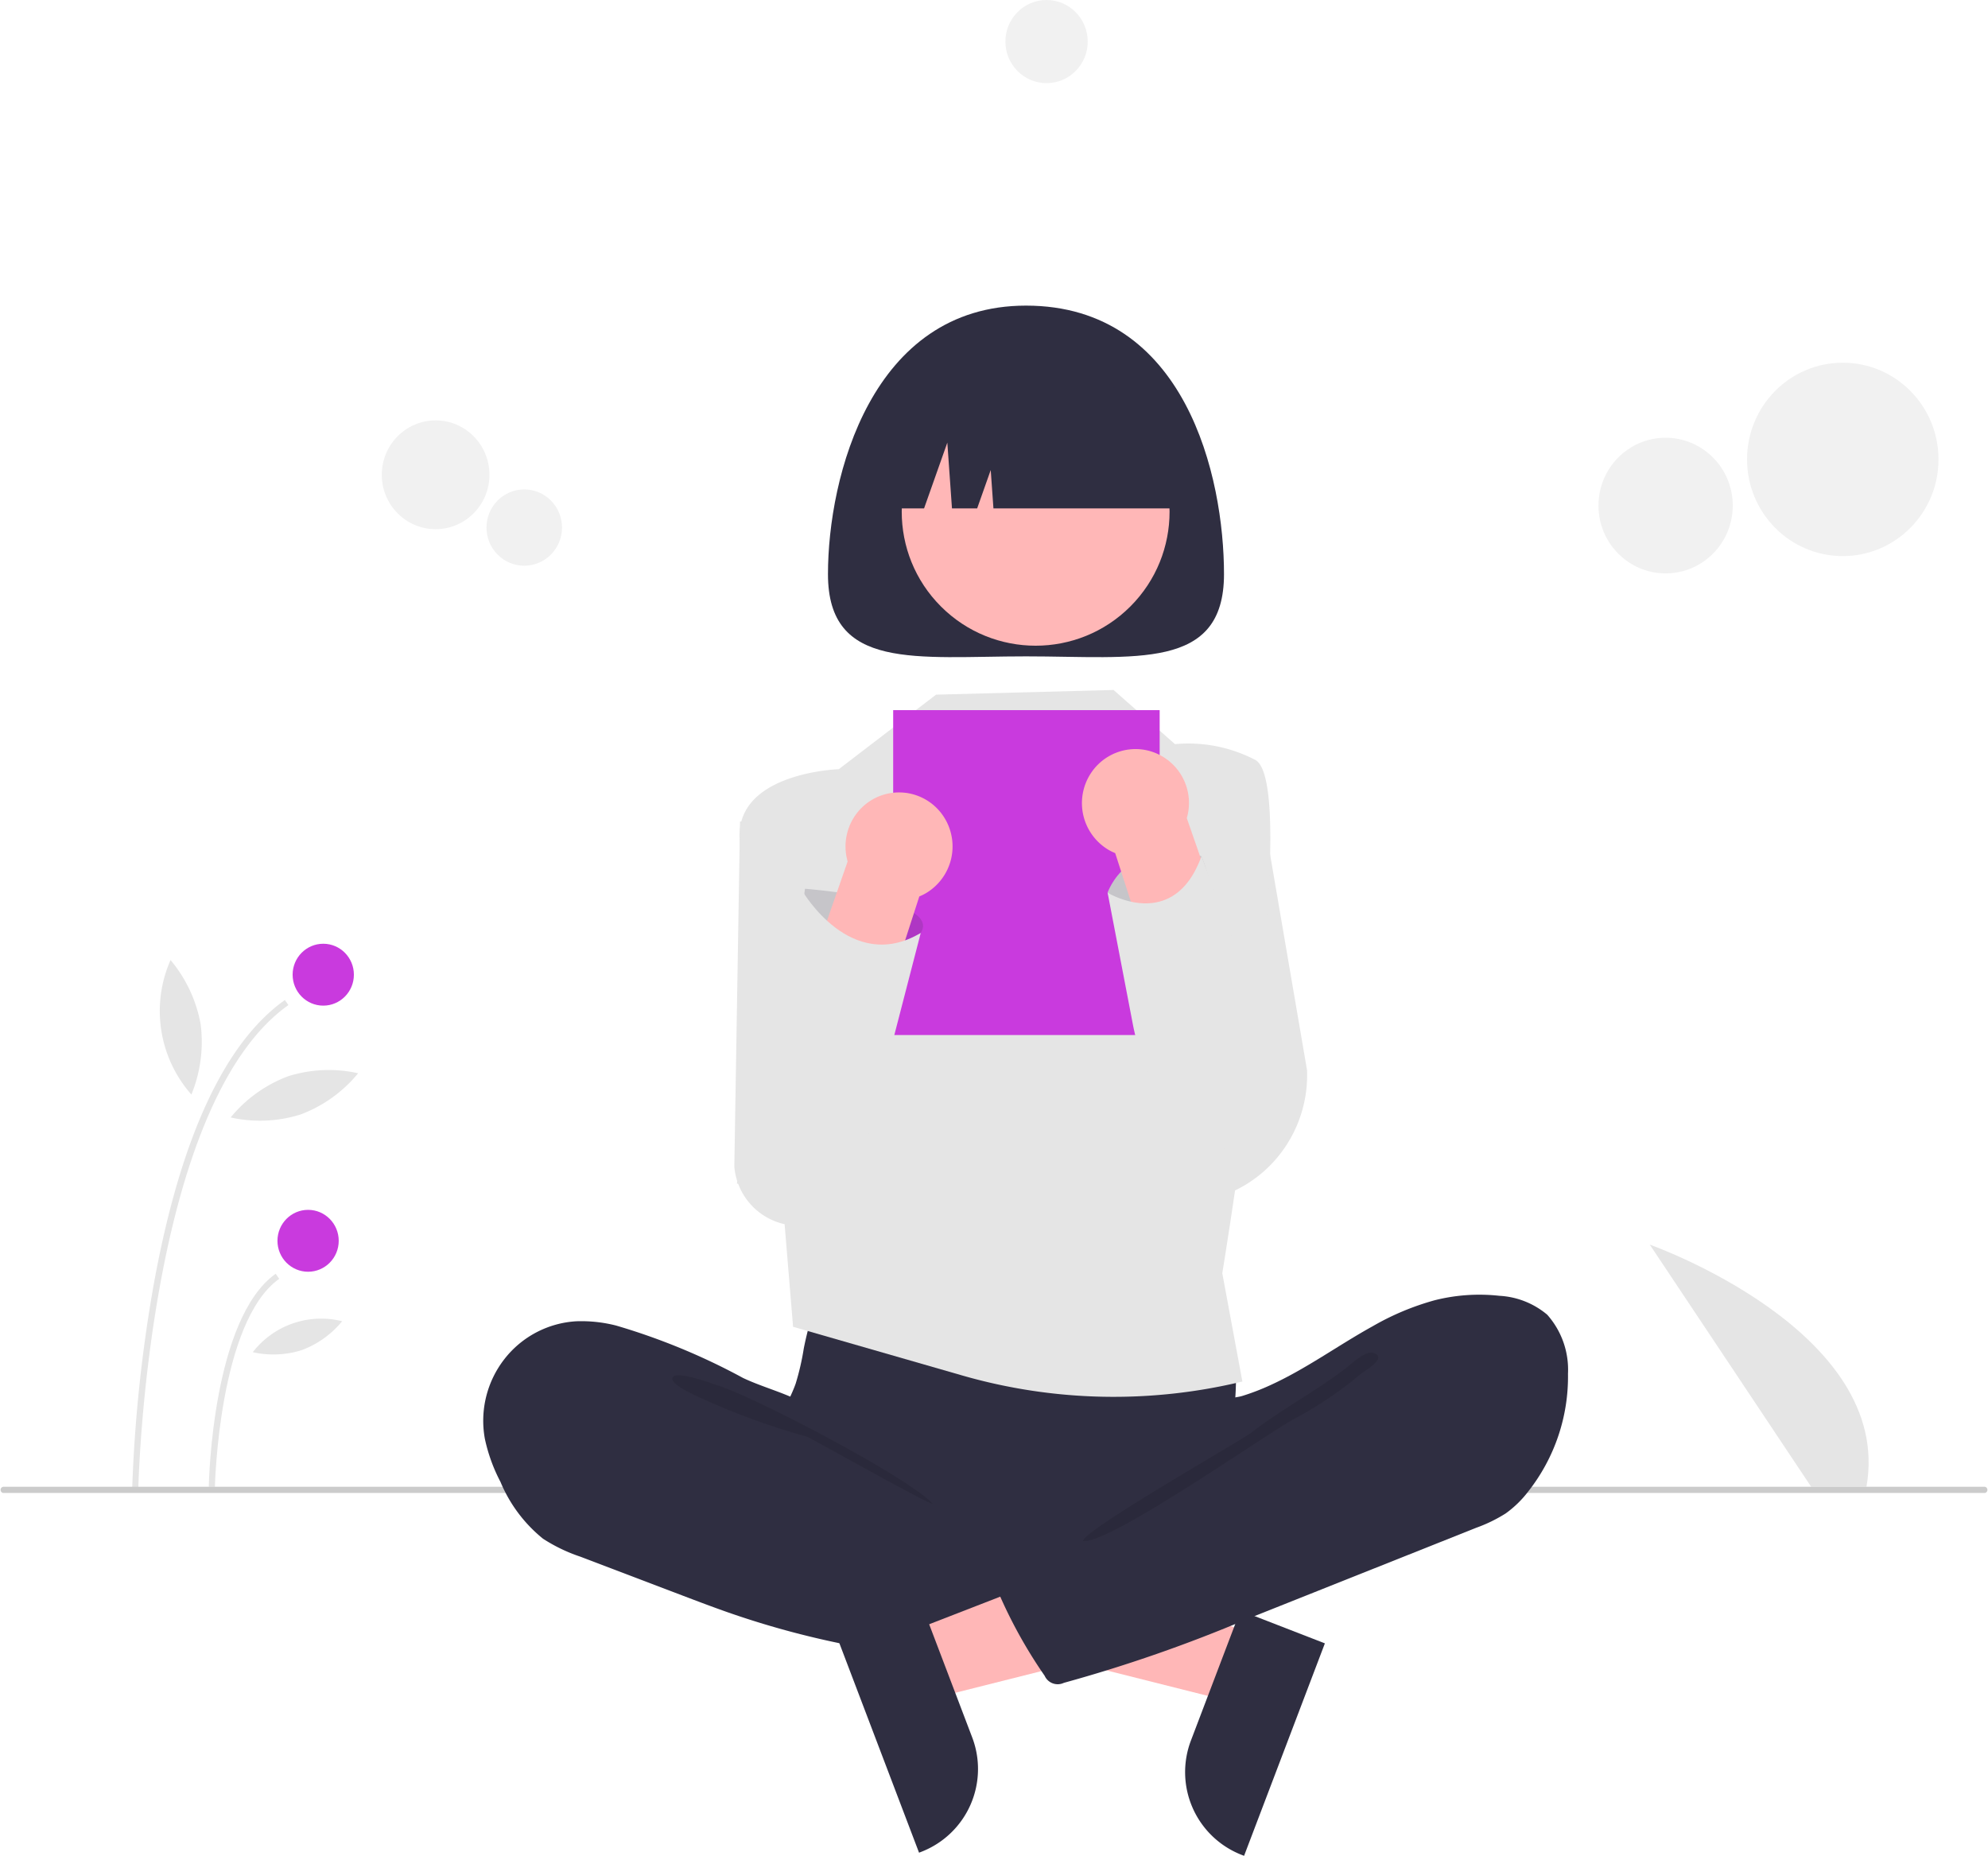 <svg id="Component_3" data-name="Component 3" xmlns="http://www.w3.org/2000/svg" width="125.335" height="117" viewBox="0 0 125.335 117">
  <g id="Group_527" data-name="Group 527">
    <path id="Path_3020" data-name="Path 3020" d="M824.261,567.633l-10.174-15.266s15.408,5.434,13.659,15.266Z" transform="translate(-710.075 -473.898)" fill="#e5e5e5"/>
    <path id="Path_3021" data-name="Path 3021" d="M319.048,504.095l-.386-.008a91.369,91.369,0,0,1,1.371-12.931c1.67-9.145,4.447-15.152,8.255-17.852l.222.319C319.616,479.931,319.053,503.854,319.048,504.095Z" transform="translate(-310.327 -410.258)" fill="#e5e5e5"/>
    <path id="Path_3022" data-name="Path 3022" d="M344.048,575.219l-.386-.008c.008-.432.25-10.615,4.218-13.43l.222.319C344.294,564.8,344.05,575.115,344.048,575.219Z" transform="translate(-330.499 -481.476)" fill="#e5e5e5"/>
    <ellipse id="Ellipse_11" data-name="Ellipse 11" cx="1.931" cy="1.951" rx="1.931" ry="1.951" transform="translate(18.449 59.499)" fill="#c93ade"/>
    <ellipse id="Ellipse_12" data-name="Ellipse 12" cx="1.931" cy="1.951" rx="1.931" ry="1.951" transform="translate(17.493 76.276)" fill="#c93ade"/>
    <path id="Path_3023" data-name="Path 3023" d="M330.291,464.431a8.743,8.743,0,0,1-.583,4.436,7.959,7.959,0,0,1-1.314-8.48A8.7,8.7,0,0,1,330.291,464.431Z" transform="translate(-317.642 -399.861)" fill="#e5e5e5"/>
    <path id="Path_3024" data-name="Path 3024" d="M355.2,498.721a8.5,8.5,0,0,1-4.426.193,8.589,8.589,0,0,1,3.612-2.592,8.495,8.495,0,0,1,4.426-.193A8.588,8.588,0,0,1,355.2,498.721Z" transform="translate(-336.233 -428.464)" fill="#e5e5e5"/>
    <path id="Path_3025" data-name="Path 3025" d="M361.1,578.258a5.955,5.955,0,0,1-3.1.135,5.449,5.449,0,0,1,5.634-1.952A6.014,6.014,0,0,1,361.1,578.258Z" transform="translate(-342.063 -493.143)" fill="#e5e5e5"/>
    <path id="Path_3026" data-name="Path 3026" d="M400.642,631.012H275.693a.2.2,0,0,1,0-.39H400.642a.2.2,0,0,1,0,.39Z" transform="translate(-275.5 -536.887)" fill="#cbcbcb"/>
    <path id="Path_3027" data-name="Path 3027" d="M333.78,503.2l-1.58,4.154-16.613-4.179,2.332-6.131Z" transform="translate(-254.641 -400.082)" fill="#ffb7b7"/>
    <path id="Path_3028" data-name="Path 3028" d="M671.212,672.688l-5.094,13.394-.168-.065a5.6,5.6,0,0,1-3.178-7.216h0l3.111-8.181Z" transform="translate(-587.684 -569.081)" fill="#2f2e41"/>
    <path id="Path_3029" data-name="Path 3029" d="M522.826,412.112l-7.24.685-.359,21.759a4.068,4.068,0,0,0,4.317,3.716l4.59-.319Z" transform="translate(-468.931 -361.003)" fill="#e5e5e5"/>
    <path id="Path_3030" data-name="Path 3030" d="M664.814,406.356l-4.954-.064-.293,25.855h0a7.93,7.93,0,0,0,5.918-2.369,8.1,8.1,0,0,0,2.314-5.991Z" transform="translate(-585.396 -356.318)" fill="#e5e5e5"/>
    <path id="Path_3031" data-name="Path 3031" d="M531.155,571.131a16.055,16.055,0,0,1-.51,2.216c-.25.71-.636,1.367-.865,2.084-.728,2.286.281,4.836,1.894,6.6a10.643,10.643,0,0,0,5.2,3.118,21,21,0,0,0,4.468.474c4.153.142,8.412.27,12.347-1.079a21.342,21.342,0,0,0,3.587-1.646,2.69,2.69,0,0,0,.931-.74,2.609,2.609,0,0,0,.336-1.519c-.009-1.778-.366-3.547-.281-5.324a21.323,21.323,0,0,0,.14-2.948,5.419,5.419,0,0,0-4.114-4.684,11.065,11.065,0,0,0-3.41,0,86.076,86.076,0,0,1-8.876.4c-3.028-.02-6.037-.486-9.05-.535-.891-.014-.873.263-1.157,1.134A21.4,21.4,0,0,0,531.155,571.131Z" transform="translate(-480.48 -486.118)" fill="#2f2e41"/>
    <path id="Path_3032" data-name="Path 3032" d="M441.626,577.377a8.875,8.875,0,0,0-2.492-.268,6.2,6.2,0,0,0-4.543,2.386,6.331,6.331,0,0,0-1.232,5.021,10.623,10.623,0,0,0,.988,2.726,9.1,9.1,0,0,0,2.677,3.575,10.383,10.383,0,0,0,2.363,1.136l6.444,2.452c.948.361,1.9.721,2.854,1.056a55.322,55.322,0,0,0,14.9,2.993,15.978,15.978,0,0,0,4.628-.237,1.5,1.5,0,0,0,.948-.517,1.65,1.65,0,0,0,.212-.706l.4-2.8a2.372,2.372,0,0,0-.034-1.182,2.251,2.251,0,0,0-1.071-1.02c-4.237-2.458-9.183-3.814-12.749-7.188-.839-.794-1.542-2.053-2.562-2.592-1.157-.612-2.519-.961-3.714-1.525A40.885,40.885,0,0,0,441.626,577.377Z" transform="translate(-402.791 -493.809)" fill="#2f2e41"/>
    <path id="Path_3033" data-name="Path 3033" d="M497.85,595.223c2.278.721,11.894,5.716,13.543,7.46-.221.08-7.717-4.163-7.942-4.231a45.011,45.011,0,0,1-6.042-2.151c-.391-.183-2.538-1.04-2.44-1.538C495.077,594.2,497.445,595.1,497.85,595.223Z" transform="translate(-452.581 -507.875)" opacity="0.1"/>
    <path id="Path_3034" data-name="Path 3034" d="M529.317,373.415l-6.133,4.7s-6.471.2-6.253,4.383,2.809,23.963,2.809,23.963l.562,6.807,10.659,3.068a34.537,34.537,0,0,0,17.668.383h0l-1.267-6.829s5.129-31.016,2.039-32.381a9.126,9.126,0,0,0-5.021-.975l-3.873-3.414Z" transform="translate(-470.302 -329.62)" fill="#e5e5e5"/>
    <path id="Path_3035" data-name="Path 3035" d="M570.764,265.821c0,6.106-5.589,5.183-12.484,5.183s-12.484.924-12.484-5.183,2.73-16.93,12.484-16.93C568.37,248.891,570.764,259.715,570.764,265.821Z" transform="translate(-493.596 -229.623)" fill="#2f2e41"/>
    <circle id="Ellipse_13" data-name="Ellipse 13" cx="8.443" cy="8.443" r="8.443" transform="translate(53.353 32.266) rotate(-45)" fill="#ffb7b7"/>
    <path id="Path_3036" data-name="Path 3036" d="M559.964,277.356h3.323l1.466-4.146.293,4.146h1.588l.855-2.419.171,2.419h11.8a8.938,8.938,0,0,0-8.893-8.983h-1.71a8.938,8.938,0,0,0-8.893,8.983Z" transform="translate(-505.028 -245.305)" fill="#2f2e41"/>
    <rect id="Rectangle_13" data-name="Rectangle 13" width="16.801" height="20.483" transform="translate(56.311 44.771)" fill="#c93ade"/>
    <path id="Path_3037" data-name="Path 3037" d="M296.381,502.2l1.58,4.154,16.613-4.179-2.332-6.131Z" transform="translate(-239.144 -399.277)" fill="#ffb7b7"/>
    <path id="Path_3038" data-name="Path 3038" d="M554.483,669.62l3.111,8.18h0a5.6,5.6,0,0,1-3.178,7.216l-.168.065-5.094-13.394Z" transform="translate(-496.306 -568.277)" fill="#2f2e41"/>
    <path id="Path_3039" data-name="Path 3039" d="M627.516,568.9a11.486,11.486,0,0,1,4.086-.282,5.1,5.1,0,0,1,3.015,1.192,5.215,5.215,0,0,1,1.309,3.718,11.692,11.692,0,0,1-2.5,7.418A6.691,6.691,0,0,1,632,582.337a9.369,9.369,0,0,1-1.859.905l-14.432,5.75a92.61,92.61,0,0,1-11.567,4.027.9.9,0,0,1-1.2-.424l-.009-.02a30.3,30.3,0,0,1-3.163-5.844.4.4,0,0,1-.074-.356.392.392,0,0,1,.246-.265l10.207-5.924a10.314,10.314,0,0,0,2.078-1.446,5.206,5.206,0,0,0,1.067-1.5c.212-.446.231-1.5.5-1.83s1.17-.349,1.588-.476a14.335,14.335,0,0,0,1.729-.66c2.283-1.032,4.317-2.531,6.505-3.739A16.6,16.6,0,0,1,627.516,568.9Z" transform="translate(-537.071 -486.923)" fill="#2f2e41"/>
    <path id="Path_3040" data-name="Path 3040" d="M645.415,588.373c-1.754,1.331-4.024,2.554-5.762,3.919-.593.466-10.482,6.082-10.622,6.828,1.622.276,11.951-7.023,13.429-7.752a23.85,23.85,0,0,0,4.086-2.775c.331-.26,1.733-1.041.783-1.331C646.794,587.1,645.81,588.107,645.415,588.373Z" transform="translate(-560.757 -501.971)" opacity="0.1"/>
    <ellipse id="Ellipse_14" data-name="Ellipse 14" cx="6.035" cy="6.096" rx="6.035" ry="6.096" transform="translate(110.144 22.867)" fill="#f1f1f1"/>
    <ellipse id="Ellipse_15" data-name="Ellipse 15" cx="4.233" cy="4.276" rx="4.233" ry="4.276" transform="translate(100.777 27.598)" fill="#f1f1f1"/>
    <ellipse id="Ellipse_16" data-name="Ellipse 16" cx="3.394" cy="3.429" rx="3.394" ry="3.429" transform="translate(24.07 26.504)" fill="#f1f1f1"/>
    <ellipse id="Ellipse_17" data-name="Ellipse 17" cx="2.381" cy="2.405" rx="2.381" ry="2.405" transform="translate(30.671 30.856)" fill="#f1f1f1"/>
    <ellipse id="Ellipse_18" data-name="Ellipse 18" cx="2.595" cy="2.621" rx="2.595" ry="2.621" transform="translate(63.386)" fill="#f1f1f1"/>
    <path id="Path_3041" data-name="Path 3041" d="M537.087,439.16l.232-1.808s8.652.638,7.3,2.784-4.635,2.341-4.635,2.341Z" transform="translate(-486.569 -381.319)" fill="#2f2e41" opacity="0.17"/>
    <path id="Path_3042" data-name="Path 3042" d="M531.059,406.23a3.373,3.373,0,0,1,2.457,1.524h0a3.429,3.429,0,0,1-1.1,4.792,3.236,3.236,0,0,1-.447.222L526.654,429.2a2.689,2.689,0,0,1-3.612,1.259,2.742,2.742,0,0,1-1.247-3.648l5.655-16.249a3.431,3.431,0,0,1,.659-3.139,3.354,3.354,0,0,1,2.949-1.192Z" transform="translate(-474.01 -356.252)" fill="#ffb7b7"/>
    <path id="Path_3043" data-name="Path 3043" d="M520.222,438.142s3.047,5.259,7.452,2.63l-4.269,16.5h-3.6l-3.721-.7,1.042-6.819Z" transform="translate(-469.625 -381.955)" fill="#e5e5e5"/>
    <path id="Path_3044" data-name="Path 3044" d="M639.61,431.415l-2.524-3.5s1.213-3.631,5.917-2.3C643,425.611,646,432.379,639.61,431.415Z" transform="translate(-567.257 -371.633)" fill="#e5e5e5"/>
    <path id="Path_3045" data-name="Path 3045" d="M639.61,431.415l-2.524-3.5s1.213-3.631,5.917-2.3C643,425.611,646,432.379,639.61,431.415Z" transform="translate(-567.257 -371.633)" fill="#2f2e41" opacity="0.17"/>
    <path id="Path_3046" data-name="Path 3046" d="M633.514,392.53a3.4,3.4,0,0,1,1.8,4.028l5.655,16.249a2.742,2.742,0,0,1-1.247,3.648,2.69,2.69,0,0,1-3.612-1.259L630.8,398.764a3.241,3.241,0,0,1-.447-.222,3.428,3.428,0,0,1-1.1-4.792h0a3.373,3.373,0,0,1,2.457-1.524A3.308,3.308,0,0,1,633.514,392.53Z" transform="translate(-560.492 -344.979)" fill="#ffb7b7"/>
    <path id="Path_3047" data-name="Path 3047" d="M637.087,429.119s4.165,2.553,5.917-2.3l5.869,15.609-1.744,3.081-.252.021a6.42,6.42,0,0,1-5.52-2.358h0a13,13,0,0,1-2.677-5.75Z" transform="translate(-567.257 -372.838)" fill="#e5e5e5"/>
  </g>
</svg>
